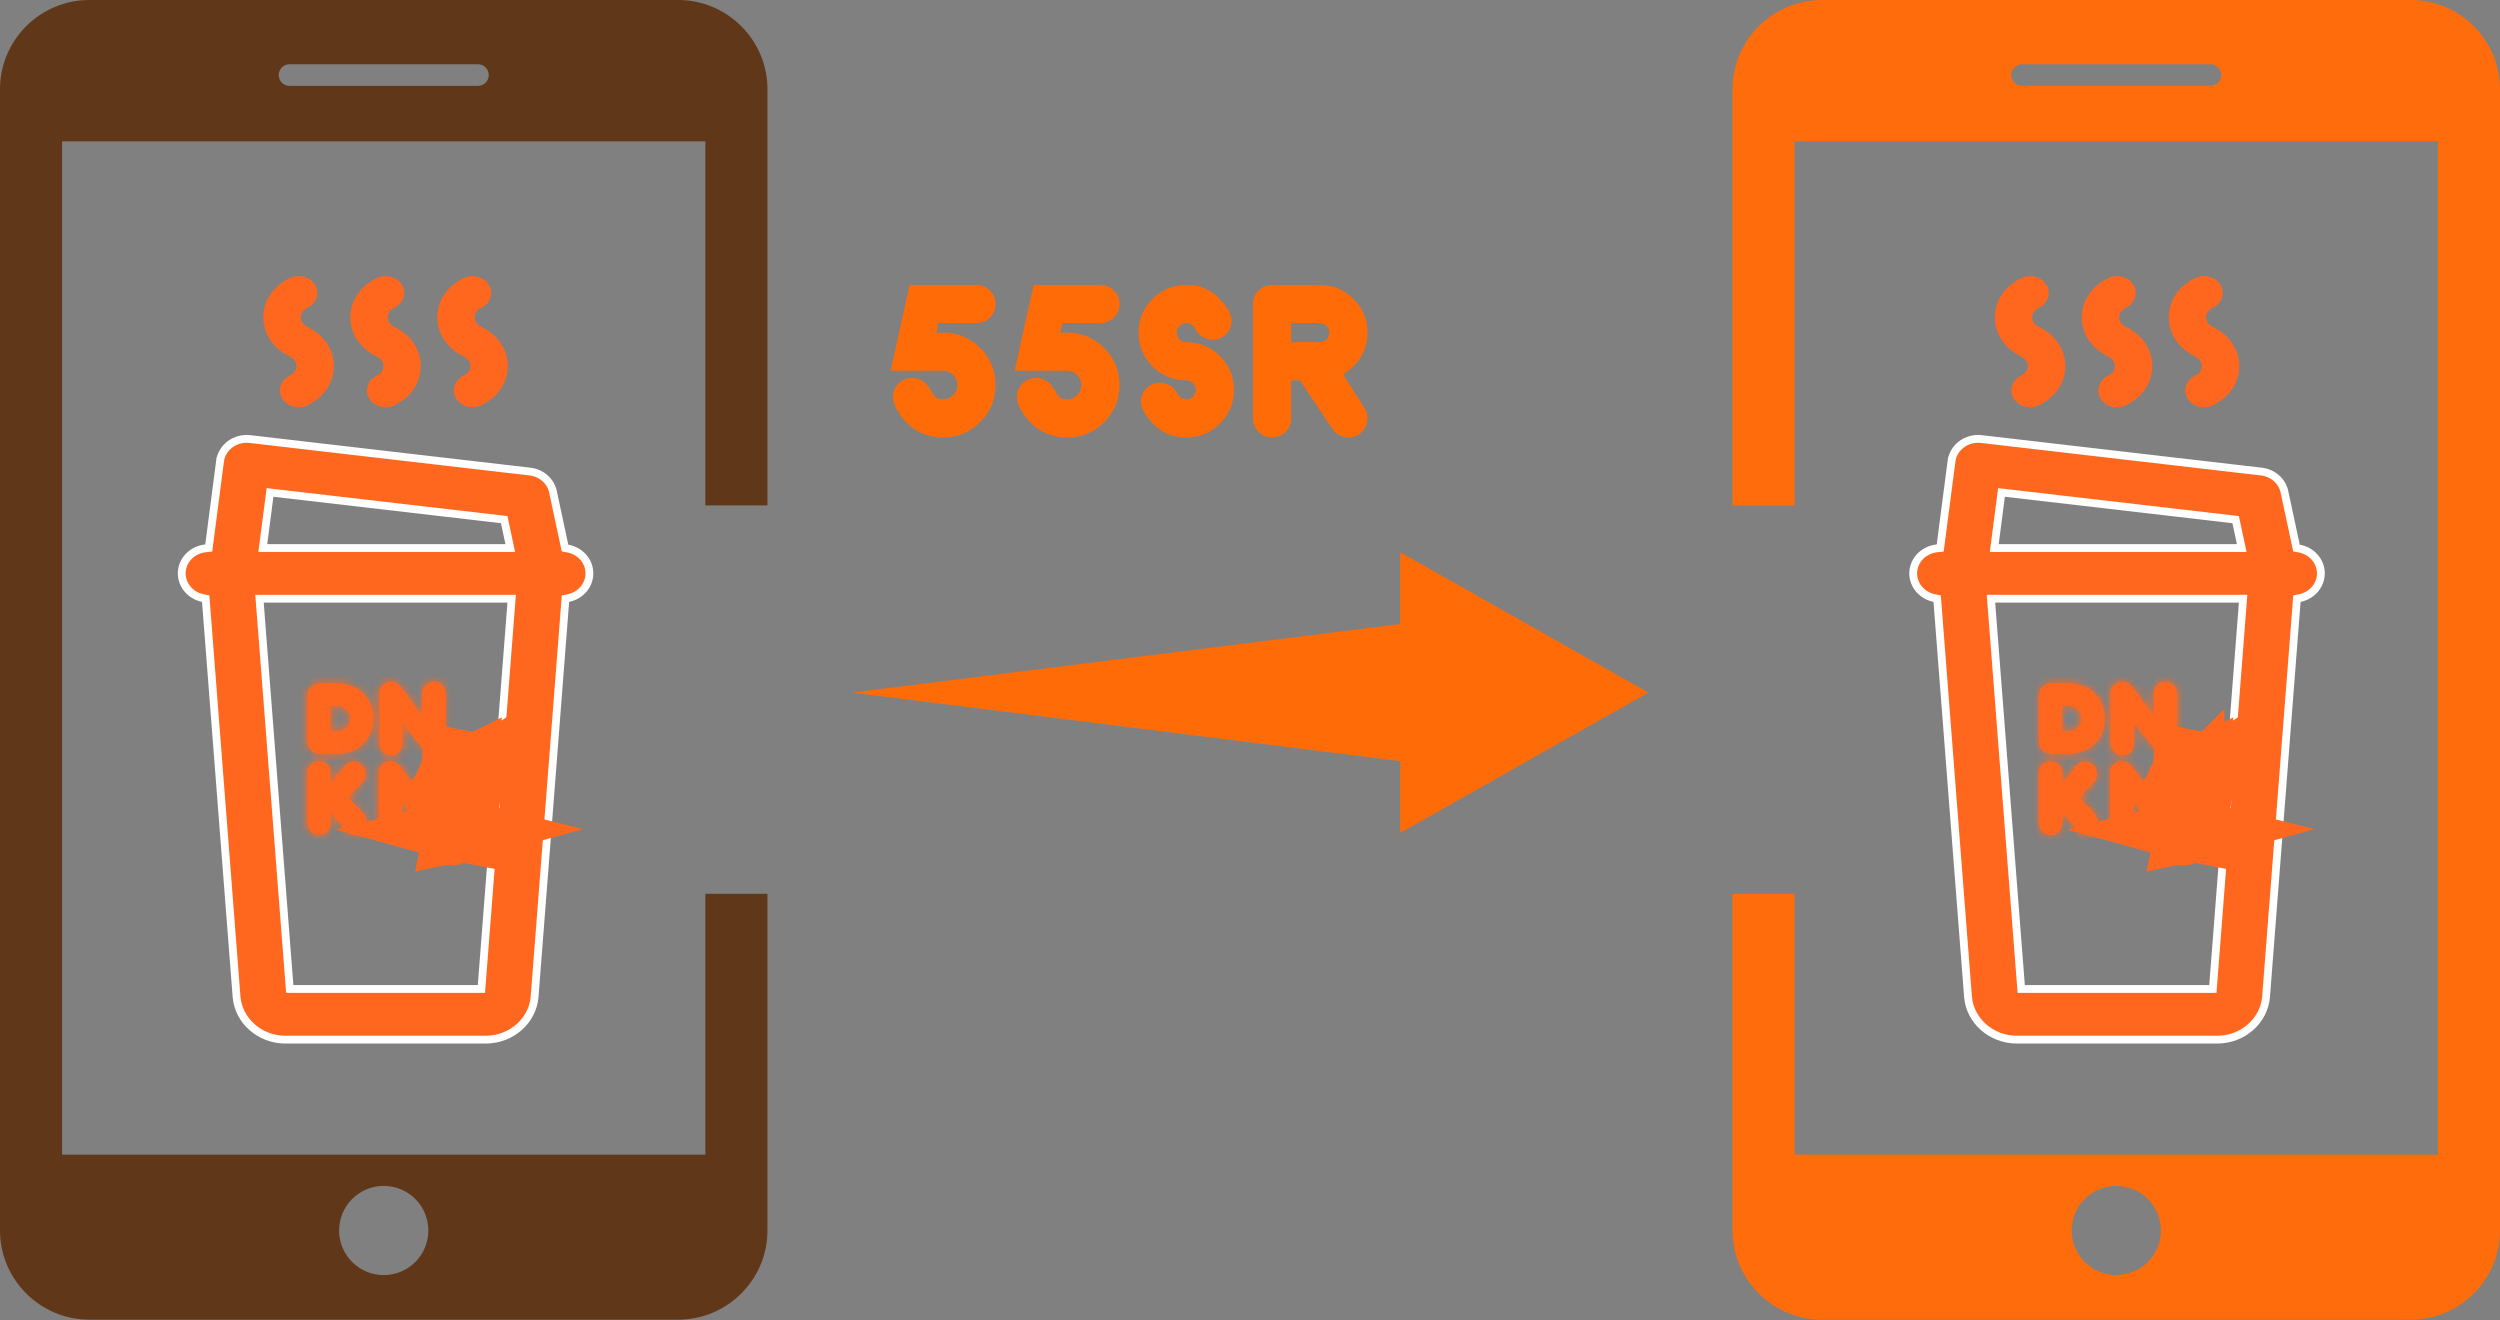 <svg width="320" height="169" viewBox="0 0 320 169" fill="none" xmlns="http://www.w3.org/2000/svg">
<rect x="0" y="0" width="320" height="169" fill="#808080" stroke="none"/>
<path fill-rule="evenodd" clip-rule="evenodd" d="M11.422 0H86.813C93.094 0 98.234 5.13 98.234 11.409V64.691H90.287V18.093H7.948V147.801H90.287V114.407H98.234V157.506C98.234 163.79 93.094 168.915 86.813 168.915H11.422C5.141 168.915 0 163.78 0 157.501V11.409C0 5.13 5.141 0 11.422 0ZM61.177 8.224H37.058C36.294 8.224 35.676 8.842 35.676 9.609C35.676 10.371 36.294 10.989 37.058 10.989H61.177C61.94 10.989 62.559 10.371 62.559 9.609C62.559 8.842 61.94 8.224 61.177 8.224ZM43.406 157.501C43.406 160.658 45.962 163.211 49.117 163.211C52.272 163.211 54.828 160.658 54.828 157.501C54.828 154.345 52.272 151.797 49.117 151.797C45.962 151.797 43.406 154.345 43.406 157.501Z" fill="#603719"/>
<path d="M36.742 45.447L37.226 45.709C37.875 46.062 37.945 46.629 37.945 46.857C37.946 47.084 37.875 47.651 37.228 48.003L36.986 48.134C35.853 48.747 35.489 50.071 36.172 51.09C36.621 51.76 37.413 52.131 38.224 52.131C38.646 52.131 39.072 52.031 39.459 51.822L39.703 51.689C41.602 50.657 42.735 48.851 42.734 46.856C42.734 44.862 41.601 43.056 39.703 42.024L39.22 41.762C38.57 41.409 38.5 40.842 38.5 40.614C38.5 40.387 38.57 39.821 39.221 39.466L39.464 39.334C40.594 38.719 40.956 37.395 40.271 36.378C39.586 35.361 38.113 35.036 36.982 35.652L36.742 35.783C34.844 36.814 33.71 38.62 33.71 40.614C33.71 42.609 34.843 44.415 36.742 45.447Z" fill="#FF671F"/>
<path d="M47.873 45.446L48.357 45.709C49.006 46.062 49.077 46.629 49.077 46.856C49.077 47.084 49.006 47.651 48.358 48.004L48.116 48.134C46.984 48.749 46.62 50.073 47.304 51.09C47.754 51.76 48.545 52.131 49.356 52.131C49.778 52.131 50.205 52.031 50.592 51.82L50.834 51.688C52.732 50.657 53.866 48.85 53.866 46.856C53.866 44.862 52.732 43.055 50.834 42.024L50.352 41.761C49.701 41.408 49.632 40.841 49.632 40.614C49.632 40.387 49.701 39.82 50.353 39.466L50.595 39.334C51.726 38.718 52.087 37.395 51.403 36.378C50.717 35.361 49.245 35.034 48.113 35.652L47.873 35.782C45.975 36.814 44.842 38.62 44.842 40.614C44.841 42.608 45.975 44.415 47.873 45.446Z" fill="#FF671F"/>
<path d="M59.002 45.446L59.486 45.709C60.135 46.062 60.206 46.629 60.206 46.856C60.206 47.084 60.135 47.651 59.486 48.004L59.244 48.134C58.113 48.749 57.749 50.073 58.433 51.09C58.882 51.76 59.674 52.131 60.485 52.131C60.907 52.131 61.333 52.031 61.721 51.82L61.963 51.688C63.861 50.657 64.995 48.85 64.995 46.856C64.995 44.862 63.861 43.055 61.963 42.024L61.481 41.761C60.831 41.408 60.76 40.841 60.76 40.614C60.76 40.387 60.831 39.82 61.482 39.466L61.724 39.334C62.855 38.718 63.216 37.395 62.532 36.378C61.845 35.361 60.372 35.034 59.242 35.652L59.002 35.782C57.104 36.814 55.971 38.62 55.971 40.614C55.971 42.608 57.104 44.415 59.002 45.446Z" fill="#FF671F"/>
<path d="M61.656 126.129L61.62 126.59H61.158H37.551H37.088L37.053 126.129L33.257 77.17L33.215 76.632H33.756H64.952H65.492L65.451 77.17L61.656 126.129ZM34.5 63.521L34.564 63.032L35.053 63.089L64.181 66.471L64.537 66.512L64.612 66.863L65.185 69.543L65.315 70.147H64.696H34.208H33.639L33.712 69.583L34.5 63.521ZM72.652 70.21L72.322 70.151L72.251 69.822L70.779 62.938L70.779 62.937C70.49 61.583 69.314 60.533 67.832 60.361L67.832 60.361L31.994 56.2L31.993 56.2C30.09 55.977 28.395 57.266 28.167 59.023L27.671 58.958L28.167 59.023L26.77 69.752L26.719 70.145L26.326 70.185C24.581 70.365 23.261 71.743 23.261 73.39C23.261 74.924 24.4 76.231 25.96 76.553L26.329 76.629L26.358 77.004L30.278 127.575L30.278 127.575C30.515 130.636 33.241 133.074 36.524 133.074H62.182C65.465 133.074 68.192 130.637 68.43 127.574L72.35 77.004L72.379 76.629L72.747 76.553C74.308 76.231 75.445 74.923 75.445 73.39C75.445 71.826 74.261 70.497 72.652 70.21Z" fill="#FF671F" stroke="white"/>
<mask id="path-6-inside-1" fill="white">
<path d="M42.34 90.349H43.116C44.086 90.349 44.796 90.969 44.796 91.977C44.796 92.985 44.086 93.605 43.116 93.605H42.34V90.349ZM41.022 96.5H43.026C45.675 96.5 47.794 94.755 47.794 91.977C47.794 89.198 45.675 87.453 43.026 87.453H41.022C40.052 87.453 39.342 88.163 39.342 89.133V94.821C39.342 95.789 40.052 96.5 41.022 96.5Z"/>
</mask>
<path d="M42.34 90.349H43.116C44.086 90.349 44.796 90.969 44.796 91.977C44.796 92.985 44.086 93.605 43.116 93.605H42.34V90.349ZM41.022 96.5H43.026C45.675 96.5 47.794 94.755 47.794 91.977C47.794 89.198 45.675 87.453 43.026 87.453H41.022C40.052 87.453 39.342 88.163 39.342 89.133V94.821C39.342 95.789 40.052 96.5 41.022 96.5Z" fill="#FF671F"/>
<path d="M42.34 90.349H34.34V82.349H42.34V90.349ZM42.34 93.605V101.605H34.34V93.605H42.34ZM42.34 82.349H43.116V98.349H42.34V82.349ZM43.116 82.349C45.303 82.349 47.791 83.067 49.801 84.957C51.87 86.904 52.796 89.501 52.796 91.977H36.796C36.796 93.445 37.367 95.228 38.839 96.612C40.251 97.941 41.899 98.349 43.116 98.349V82.349ZM52.796 91.977C52.796 94.453 51.87 97.05 49.801 98.997C47.791 100.887 45.303 101.605 43.116 101.605V85.605C41.899 85.605 40.251 86.013 38.839 87.342C37.367 88.726 36.796 90.509 36.796 91.977H52.796ZM43.116 101.605H42.34V85.605H43.116V101.605ZM34.34 93.605V90.349H50.34V93.605H34.34ZM41.022 88.5H43.026V104.5H41.022V88.5ZM43.026 88.5C42.611 88.5 41.807 88.646 41.019 89.364C40.15 90.154 39.794 91.201 39.794 91.977H55.794C55.794 95.531 54.379 98.839 51.788 101.197C49.277 103.482 46.089 104.5 43.026 104.5V88.5ZM39.794 91.977C39.794 92.751 40.149 93.798 41.018 94.589C41.807 95.307 42.611 95.453 43.026 95.453V79.453C46.089 79.453 49.278 80.471 51.788 82.757C54.379 85.115 55.794 88.424 55.794 91.977H39.794ZM43.026 95.453H41.022V79.453H43.026V95.453ZM41.022 95.453C42.545 95.453 44.195 94.866 45.475 93.586C46.755 92.306 47.342 90.656 47.342 89.133H31.342C31.342 83.745 35.634 79.453 41.022 79.453V95.453ZM47.342 89.133V94.821H31.342V89.133H47.342ZM47.342 94.821C47.342 93.295 46.754 91.645 45.474 90.365C44.194 89.086 42.545 88.5 41.022 88.5V104.5C35.638 104.5 31.342 100.211 31.342 94.821H47.342Z" fill="#FF671F" mask="url(#path-6-inside-1)"/>
<mask id="path-8-inside-2" fill="white">
<path d="M50.046 96.681C51.027 96.681 51.545 95.983 51.545 94.987V92.403C51.791 92.791 52.101 93.255 52.372 93.604L54.207 95.931C54.569 96.396 54.97 96.681 55.616 96.681C56.417 96.681 57.05 96.099 57.05 95.272V88.952C57.05 87.969 56.534 87.272 55.551 87.272C54.569 87.272 54.051 87.969 54.051 88.952V91.718C53.768 91.226 53.432 90.762 53.122 90.348L51.389 88.021C51.041 87.556 50.627 87.272 49.994 87.272C49.18 87.272 48.546 87.852 48.546 88.681V94.987C48.546 95.983 49.063 96.681 50.046 96.681Z"/>
</mask>
<path d="M50.046 96.681C51.027 96.681 51.545 95.983 51.545 94.987V92.403C51.791 92.791 52.101 93.255 52.372 93.604L54.207 95.931C54.569 96.396 54.97 96.681 55.616 96.681C56.417 96.681 57.05 96.099 57.05 95.272V88.952C57.05 87.969 56.534 87.272 55.551 87.272C54.569 87.272 54.051 87.969 54.051 88.952V91.718C53.768 91.226 53.432 90.762 53.122 90.348L51.389 88.021C51.041 87.556 50.627 87.272 49.994 87.272C49.18 87.272 48.546 87.852 48.546 88.681V94.987C48.546 95.983 49.063 96.681 50.046 96.681Z" fill="#FF671F"/>
<path d="M51.545 92.403H43.545V64.903L58.296 88.112L51.545 92.403ZM52.372 93.604L46.09 98.558L46.069 98.532L46.049 98.505L52.372 93.604ZM54.207 95.931L60.488 90.977L60.504 90.997L60.519 91.016L54.207 95.931ZM54.051 91.718H62.051V121.605L47.121 95.714L54.051 91.718ZM53.122 90.348L46.718 95.142L46.712 95.134L46.706 95.126L53.122 90.348ZM51.389 88.021L57.793 83.226L57.799 83.234L57.806 83.243L51.389 88.021ZM50.046 88.681C48.487 88.681 46.504 89.323 45.047 91.05C43.748 92.591 43.545 94.19 43.545 94.987H59.545C59.545 96.78 59.082 99.226 57.279 101.364C55.319 103.689 52.586 104.681 50.046 104.681V88.681ZM43.545 94.987V92.403H59.545V94.987H43.545ZM58.296 88.112C58.382 88.247 58.472 88.384 58.555 88.506C58.596 88.566 58.63 88.614 58.657 88.652C58.685 88.691 58.698 88.707 58.695 88.704L46.049 98.505C45.55 97.862 45.084 97.152 44.793 96.694L58.296 88.112ZM58.654 88.651L60.488 90.977L47.925 100.884L46.09 98.558L58.654 88.651ZM60.519 91.016C60.328 90.771 59.769 90.103 58.773 89.534C57.683 88.911 56.555 88.681 55.616 88.681V104.681C54.031 104.681 52.38 104.308 50.837 103.427C49.388 102.599 48.447 101.556 47.894 100.845L60.519 91.016ZM55.616 88.681C54.056 88.681 52.393 89.263 51.084 90.524C49.745 91.814 49.05 93.556 49.05 95.272H65.05C65.05 100.798 60.548 104.681 55.616 104.681V88.681ZM49.05 95.272V88.952H65.05V95.272H49.05ZM49.05 88.952C49.05 89.774 49.264 91.38 50.568 92.918C52.025 94.636 54.001 95.272 55.551 95.272V79.272C58.084 79.272 60.81 80.257 62.771 82.57C64.578 84.701 65.05 87.147 65.05 88.952H49.05ZM55.551 95.272C57.101 95.272 59.075 94.637 60.532 92.921C61.836 91.384 62.051 89.778 62.051 88.952H46.051C46.051 87.144 46.526 84.697 48.334 82.566C50.295 80.257 53.02 79.272 55.551 79.272V95.272ZM62.051 88.952V91.718H46.051V88.952H62.051ZM47.121 95.714C47.114 95.703 47.083 95.65 47.011 95.545C46.938 95.44 46.847 95.315 46.718 95.142L59.526 85.553C59.871 86.013 60.447 86.794 60.982 87.721L47.121 95.714ZM46.706 95.126L44.973 92.8L57.806 83.243L59.538 85.569L46.706 95.126ZM44.986 92.817C45.243 93.16 45.828 93.847 46.834 94.421C47.914 95.037 49.038 95.272 49.994 95.272V79.272C53.76 79.272 56.344 81.291 57.793 83.226L44.986 92.817ZM49.994 95.272C51.507 95.272 53.165 94.717 54.49 93.451C55.849 92.154 56.546 90.398 56.546 88.681H40.546C40.546 83.092 45.112 79.272 49.994 79.272V95.272ZM56.546 88.681V94.987H40.546V88.681H56.546ZM56.546 94.987C56.546 94.191 56.342 92.59 55.042 91.049C53.585 89.321 51.601 88.681 50.046 88.681V104.681C47.508 104.681 44.774 103.691 42.813 101.366C41.008 99.227 40.546 96.78 40.546 94.987H56.546Z" fill="#FF671F" mask="url(#path-8-inside-2)"/>
<mask id="path-10-inside-3" fill="white">
<path d="M40.842 106.846C41.722 106.846 42.342 106.212 42.342 105.32V103.899C42.587 104.235 42.703 104.377 42.988 104.725L44.176 106.173C45.611 107.93 47.886 105.708 46.477 104.119L44.694 102.102L46.348 100.163C47.821 98.444 45.392 96.403 44.021 98.148L42.988 99.465C42.703 99.828 42.574 99.995 42.342 100.331V98.962C42.342 98.07 41.722 97.436 40.842 97.436C39.964 97.436 39.343 98.07 39.343 98.962V105.32C39.343 106.212 39.964 106.846 40.842 106.846Z"/>
</mask>
<path d="M40.842 106.846C41.722 106.846 42.342 106.212 42.342 105.32V103.899C42.587 104.235 42.703 104.377 42.988 104.725L44.176 106.173C45.611 107.93 47.886 105.708 46.477 104.119L44.694 102.102L46.348 100.163C47.821 98.444 45.392 96.403 44.021 98.148L42.988 99.465C42.703 99.828 42.574 99.995 42.342 100.331V98.962C42.342 98.07 41.722 97.436 40.842 97.436C39.964 97.436 39.343 98.07 39.343 98.962V105.32C39.343 106.212 39.964 106.846 40.842 106.846Z" fill="#FF671F"/>
<path d="M42.342 103.899H34.342V79.399L48.8 99.178L42.342 103.899ZM42.988 104.725L36.805 109.802L36.799 109.795L36.793 109.787L42.988 104.725ZM44.176 106.173L50.36 101.097L50.366 101.105L50.372 101.113L44.176 106.173ZM46.477 104.119L40.49 109.425L40.484 109.418L46.477 104.119ZM44.694 102.102L38.7 107.401L34.098 102.195L38.608 96.909L44.694 102.102ZM46.348 100.163L40.262 94.971L40.268 94.964L40.274 94.957L46.348 100.163ZM44.021 98.148L37.728 93.21L37.729 93.208L44.021 98.148ZM42.988 99.465L49.282 104.404L49.278 104.409L42.988 99.465ZM42.342 100.331L48.927 104.874L34.342 126.015V100.331H42.342ZM40.842 98.846C39.296 98.846 37.562 99.439 36.213 100.813C34.875 102.176 34.342 103.87 34.342 105.32H50.342C50.342 107.662 49.499 110.119 47.63 112.022C45.752 113.936 43.267 114.846 40.842 114.846V98.846ZM34.342 105.32V103.899H50.342V105.32H34.342ZM48.8 99.178C48.883 99.29 48.915 99.333 48.939 99.363C48.979 99.414 49.03 99.477 49.183 99.664L36.793 109.787C36.48 109.405 36.257 109.131 35.884 108.62L48.8 99.178ZM49.171 99.649L50.36 101.097L37.993 111.25L36.805 109.802L49.171 99.649ZM50.372 101.113C49.478 100.017 47.834 98.9 45.622 98.822C43.591 98.75 41.964 99.59 40.93 100.557C39.899 101.521 39.106 102.922 38.948 104.617C38.775 106.478 39.418 108.215 40.49 109.425L52.464 98.812C56.485 103.349 55.087 109.225 51.856 112.245C50.25 113.746 47.874 114.912 45.056 114.812C42.059 114.706 39.593 113.208 37.981 111.234L50.372 101.113ZM40.484 109.418L38.7 107.401L50.687 96.803L52.471 98.82L40.484 109.418ZM38.608 96.909L40.262 94.971L52.434 105.355L50.78 107.294L38.608 96.909ZM40.274 94.957C39.347 96.038 38.637 97.728 38.841 99.701C39.029 101.524 39.939 102.988 41.059 103.943C42.175 104.895 43.804 105.597 45.716 105.466C47.796 105.324 49.398 104.254 50.314 103.088L37.729 93.208C39.33 91.169 41.749 89.7 44.624 89.504C47.331 89.319 49.732 90.311 51.443 91.77C53.157 93.233 54.483 95.42 54.756 98.055C55.044 100.839 54.085 103.429 52.422 105.37L40.274 94.957ZM50.315 103.087L49.282 104.404L36.694 94.527L37.728 93.21L50.315 103.087ZM49.278 104.409C49.132 104.594 49.08 104.661 49.044 104.709C49.023 104.738 48.995 104.775 48.927 104.874L35.757 95.788C36.128 95.25 36.376 94.932 36.698 94.522L49.278 104.409ZM34.342 100.331V98.962H50.342V100.331H34.342ZM34.342 98.962C34.342 100.41 34.874 102.106 36.215 103.471C37.566 104.846 39.3 105.436 40.842 105.436V89.436C43.264 89.436 45.748 90.344 47.629 92.258C49.5 94.163 50.342 96.621 50.342 98.962H34.342ZM40.842 105.436C42.387 105.436 44.122 104.844 45.472 103.469C46.811 102.105 47.343 100.41 47.343 98.962H31.343C31.343 96.622 32.185 94.164 34.055 92.26C35.934 90.345 38.419 89.436 40.842 89.436V105.436ZM47.343 98.962V105.32H31.343V98.962H47.343ZM47.343 105.32C47.343 103.87 46.81 102.176 45.473 100.814C44.125 99.441 42.391 98.846 40.842 98.846V114.846C38.415 114.846 35.931 113.934 34.053 112.02C32.187 110.118 31.343 107.662 31.343 105.32H47.343Z" fill="#FF671F" mask="url(#path-10-inside-3)"/>
<mask id="path-12-inside-4" fill="white">
<path d="M49.966 106.848C50.948 106.848 51.465 106.15 51.465 105.154V102.57C51.711 102.957 52.021 103.422 52.292 103.771L54.127 106.098C54.49 106.563 54.89 106.848 55.536 106.848C56.338 106.848 56.971 106.266 56.971 105.439V99.119C56.971 98.136 56.454 97.438 55.472 97.438C54.49 97.438 53.972 98.136 53.972 99.119V101.884C53.688 101.393 53.352 100.928 53.042 100.515L51.31 98.188C50.961 97.723 50.548 97.438 49.915 97.438C49.1 97.438 48.467 98.019 48.467 98.847V105.154C48.467 106.15 48.984 106.848 49.966 106.848Z"/>
</mask>
<path d="M49.966 106.848C50.948 106.848 51.465 106.15 51.465 105.154V102.57C51.711 102.957 52.021 103.422 52.292 103.771L54.127 106.098C54.49 106.563 54.89 106.848 55.536 106.848C56.338 106.848 56.971 106.266 56.971 105.439V99.119C56.971 98.136 56.454 97.438 55.472 97.438C54.49 97.438 53.972 98.136 53.972 99.119V101.884C53.688 101.393 53.352 100.928 53.042 100.515L51.31 98.188C50.961 97.723 50.548 97.438 49.915 97.438C49.1 97.438 48.467 98.019 48.467 98.847V105.154C48.467 106.15 48.984 106.848 49.966 106.848Z" fill="#FF671F"/>
<path d="M51.465 102.57H43.465V75.034L58.22 98.283L51.465 102.57ZM52.292 103.771L46.011 108.727L45.99 108.7L45.969 108.672L52.292 103.771ZM54.127 106.098L60.408 101.142L60.424 101.163L60.44 101.183L54.127 106.098ZM53.972 101.884H61.972V131.618L47.052 105.898L53.972 101.884ZM53.042 100.515L46.644 105.317L46.634 105.304L46.624 105.291L53.042 100.515ZM51.31 98.188L57.707 93.384L57.718 93.398L57.728 93.412L51.31 98.188ZM49.966 98.848C48.41 98.848 46.427 99.488 44.969 101.216C43.669 102.757 43.465 104.357 43.465 105.154H59.465C59.465 106.947 59.003 109.394 57.199 111.533C55.237 113.858 52.504 114.848 49.966 114.848V98.848ZM43.465 105.154V102.57H59.465V105.154H43.465ZM58.22 98.283C58.306 98.419 58.396 98.556 58.478 98.677C58.519 98.737 58.553 98.785 58.58 98.822C58.607 98.86 58.619 98.875 58.615 98.871L45.969 108.672C45.467 108.025 44.999 107.311 44.711 106.857L58.22 98.283ZM58.572 98.816L60.408 101.142L47.847 111.053L46.011 108.727L58.572 98.816ZM60.44 101.183C60.252 100.942 59.694 100.273 58.697 99.703C57.605 99.078 56.475 98.848 55.536 98.848V114.848C53.951 114.848 52.298 114.475 50.754 113.592C49.305 112.763 48.365 111.719 47.815 111.012L60.44 101.183ZM55.536 98.848C53.979 98.848 52.316 99.429 51.007 100.689C49.666 101.98 48.971 103.723 48.971 105.439H64.971C64.971 110.969 60.465 114.848 55.536 114.848V98.848ZM48.971 105.439V99.119H64.971V105.439H48.971ZM48.971 99.119C48.971 99.944 49.186 101.548 50.487 103.083C51.941 104.798 53.916 105.438 55.472 105.438V89.438C58.01 89.438 60.734 90.427 62.692 92.737C64.497 94.866 64.971 97.311 64.971 99.119H48.971ZM55.472 105.438C57.026 105.438 59 104.8 60.455 103.085C61.757 101.549 61.972 99.944 61.972 99.119H45.972C45.972 97.311 46.446 94.865 48.253 92.736C50.212 90.426 52.936 89.438 55.472 89.438V105.438ZM61.972 99.119V101.884H45.972V99.119H61.972ZM47.052 105.898C47.041 105.879 47.006 105.82 46.933 105.714C46.859 105.608 46.768 105.483 46.644 105.317L59.44 95.712C59.795 96.185 60.363 96.956 60.892 97.87L47.052 105.898ZM46.624 105.291L44.893 102.965L57.728 93.412L59.459 95.738L46.624 105.291ZM44.914 102.993C45.164 103.325 45.744 104.01 46.747 104.583C47.826 105.2 48.953 105.438 49.915 105.438V89.438C53.696 89.438 56.272 91.473 57.707 93.384L44.914 102.993ZM49.915 105.438C51.43 105.438 53.089 104.881 54.414 103.615C55.771 102.317 56.467 100.563 56.467 98.847H40.467C40.467 93.266 45.024 89.438 49.915 89.438V105.438ZM56.467 98.847V105.154H40.467V98.847H56.467ZM56.467 105.154C56.467 104.357 56.263 102.758 54.964 101.217C53.508 99.49 51.524 98.848 49.966 98.848V114.848C47.425 114.848 44.693 113.856 42.732 111.531C40.929 109.393 40.467 106.947 40.467 105.154H56.467Z" fill="#FF671F" mask="url(#path-12-inside-4)"/>
<path d="M60.654 98.533L59.408 98.742L59.604 97.562C59.776 97.594 59.958 97.644 60.142 97.718C60.395 97.9 60.593 98.172 60.654 98.533ZM60.654 98.533L59.407 98.744L59.398 98.8L60.608 99.354C60.671 99.037 60.692 98.762 60.654 98.533ZM58.063 98.189L59.303 98.757L59.306 98.757L59.377 98.209L59.464 97.54C59.254 97.512 59.017 97.507 58.769 97.535C58.477 97.645 58.216 97.856 58.063 98.189ZM58.063 98.189L59.303 98.759L59.304 98.759L59.303 98.759L57.892 98.996C57.914 98.672 57.966 98.401 58.063 98.189ZM58.162 101.027C57.909 100.646 57.887 100.126 57.88 99.566C57.879 99.43 57.879 99.299 57.883 99.176C57.883 99.174 57.883 99.173 57.884 99.171C57.885 99.128 57.887 99.085 57.889 99.044C57.889 99.043 57.89 99.042 57.89 99.04C57.89 99.027 57.891 99.014 57.892 99.001L59.303 98.762L59.305 98.761L59.272 99.014L59.201 99.547L59.201 99.548L59.201 99.55L59.201 99.551L59.086 100.411L59.086 100.412L59.086 100.413L59.08 100.417L58.162 101.027ZM58.162 101.027L59.08 100.418L59.086 100.415L58.968 101.302L58.952 101.421C58.951 101.421 58.949 101.421 58.948 101.42C58.947 101.42 58.946 101.42 58.946 101.42C58.766 101.396 58.582 101.351 58.399 101.283C58.312 101.215 58.231 101.13 58.162 101.027ZM60.607 99.359L59.398 98.802L59.274 99.546L59.273 99.551L59.27 99.567L59.27 99.57L59.135 100.381L60.031 99.786L60.031 99.785L60.404 99.538L60.416 99.53L60.597 99.409C60.6 99.392 60.604 99.376 60.607 99.359ZM59.202 99.547L59.247 99.205L59.202 99.547L59.202 99.548L59.201 99.55L59.201 99.551L59.087 100.411L59.087 100.413L59.088 100.412L59.09 100.411L59.202 99.551L59.202 99.55L59.202 99.548L59.202 99.547ZM59.088 100.413L59.087 100.414L58.973 101.271L58.953 101.421C58.955 101.421 58.956 101.421 58.958 101.422L58.994 101.145L59.089 100.415L59.089 100.414L59.09 100.412L59.088 100.413L59.088 100.413ZM58.961 101.422C59.139 101.445 59.326 101.45 59.52 101.432C59.623 101.389 59.723 101.329 59.817 101.247C60.161 100.946 60.317 100.449 60.47 99.911C60.508 99.78 60.541 99.655 60.569 99.536C60.569 99.533 60.57 99.53 60.571 99.527C60.58 99.489 60.588 99.451 60.596 99.413L60.421 99.529L60.408 99.538L60.034 99.786L60.033 99.787L59.134 100.382L59.123 100.452L59.122 100.453L58.961 101.422Z" fill="#FF671F" stroke="#FF671F" stroke-width="8"/>
<path d="M58.286 106.296L58.272 106.365L58.342 106.35L58.445 106.328L58.342 106.307L58.286 106.296ZM58.495 106.308L58.514 106.313L58.597 106.296L58.495 106.276L58.342 106.247L58.297 106.238L58.294 106.252L58.342 106.265L58.495 106.308ZM58.61 106.298L58.573 106.308L58.573 106.308L58.534 106.318L58.563 106.326L58.648 106.337L58.726 106.346L58.726 106.346L58.809 106.336L58.889 106.326L58.918 106.318L58.878 106.308L58.836 106.297L58.83 106.298L58.726 106.32L58.616 106.299L58.61 106.298ZM59.11 106.342L59.178 106.355L59.166 106.295L59.11 106.307L59.021 106.325L59.11 106.342ZM59.11 106.265L59.157 106.252L59.153 106.23L59.11 106.239L58.957 106.271L58.854 106.293L58.946 106.311L58.957 106.308L59.11 106.265Z" fill="#FF671F" stroke="#FF671F" stroke-width="8"/>
<path d="M57.597 106.116H57.716V106.625C57.716 106.7 57.771 106.758 57.849 106.758C57.924 106.758 57.978 106.7 57.978 106.625V106.116H58.101C58.176 106.116 58.23 106.064 58.23 105.992C58.23 105.919 58.176 105.868 58.101 105.868H57.978H57.849H57.716H57.597C57.52 105.868 57.464 105.919 57.464 105.992C57.464 106.064 57.52 106.116 57.597 106.116Z" fill="#FF671F" stroke="#FF671F" stroke-width="8"/>
<path fill-rule="evenodd" clip-rule="evenodd" d="M233.187 0H308.578C314.859 0 320 5.13 320 11.409V157.506C320 163.79 314.859 168.915 308.578 168.915H233.187C226.906 168.915 221.765 163.78 221.765 157.501V114.407H229.713V147.801H312.052V18.093H229.713V64.691H221.765V11.409C221.765 5.13 226.906 0 233.187 0ZM282.942 8.224H258.823C258.059 8.224 257.441 8.842 257.441 9.609C257.441 10.371 258.059 10.989 258.823 10.989H282.942C283.705 10.989 284.324 10.371 284.324 9.609C284.324 8.842 283.705 8.224 282.942 8.224ZM265.171 157.501C265.171 160.658 267.727 163.211 270.882 163.211C274.037 163.211 276.593 160.658 276.593 157.501C276.593 154.345 274.037 151.797 270.882 151.797C267.727 151.797 265.171 154.345 265.171 157.501Z" fill="#FF6C0C"/>
<path d="M258.37 45.447L258.853 45.709C259.503 46.062 259.572 46.629 259.572 46.857C259.573 47.084 259.503 47.651 258.856 48.003L258.614 48.134C257.481 48.747 257.117 50.071 257.8 51.09C258.249 51.76 259.04 52.131 259.852 52.131C260.273 52.131 260.699 52.031 261.087 51.822L261.331 51.689C263.23 50.657 264.363 48.851 264.362 46.856C264.362 44.862 263.229 43.056 261.331 42.024L260.847 41.762C260.198 41.409 260.127 40.842 260.127 40.614C260.127 40.387 260.198 39.821 260.849 39.466L261.091 39.334C262.221 38.719 262.584 37.395 261.898 36.378C261.213 35.361 259.741 35.036 258.609 35.652L258.37 35.783C256.472 36.814 255.338 38.62 255.338 40.614C255.338 42.609 256.471 44.415 258.37 45.447Z" fill="#FF671F"/>
<path d="M269.5 45.446L269.983 45.709C270.633 46.062 270.703 46.629 270.703 46.856C270.703 47.084 270.633 47.651 269.984 48.004L269.743 48.134C268.611 48.749 268.247 50.073 268.93 51.09C269.381 51.76 270.171 52.131 270.983 52.131C271.404 52.131 271.831 52.031 272.218 51.82L272.461 51.688C274.359 50.657 275.493 48.85 275.493 46.856C275.493 44.862 274.359 43.055 272.461 42.024L271.978 41.761C271.328 41.408 271.258 40.841 271.258 40.614C271.258 40.387 271.328 39.82 271.98 39.466L272.221 39.334C273.352 38.718 273.714 37.395 273.029 36.378C272.344 35.361 270.871 35.034 269.739 35.652L269.5 35.782C267.602 36.814 266.469 38.62 266.469 40.614C266.468 42.608 267.602 44.415 269.5 45.446Z" fill="#FF671F"/>
<path d="M280.63 45.446L281.114 45.709C281.763 46.062 281.834 46.629 281.834 46.856C281.834 47.084 281.763 47.651 281.114 48.004L280.872 48.134C279.741 48.749 279.377 50.073 280.061 51.09C280.51 51.76 281.302 52.131 282.113 52.131C282.535 52.131 282.961 52.031 283.349 51.82L283.591 51.688C285.489 50.657 286.623 48.85 286.623 46.856C286.623 44.862 285.489 43.055 283.591 42.024L283.108 41.761C282.459 41.408 282.388 40.841 282.388 40.614C282.388 40.387 282.459 39.82 283.11 39.466L283.351 39.334C284.483 38.718 284.844 37.395 284.16 36.378C283.473 35.361 282 35.034 280.87 35.652L280.63 35.782C278.732 36.814 277.599 38.62 277.599 40.614C277.599 42.608 278.732 44.415 280.63 45.446Z" fill="#FF671F"/>
<path d="M283.283 126.129L283.247 126.59H282.785H259.178H258.715L258.679 126.129L254.884 77.17L254.842 76.632H255.383H286.579H287.119L287.077 77.17L283.283 126.129ZM256.127 63.521L256.191 63.032L256.68 63.089L285.808 66.471L286.164 66.512L286.239 66.863L286.812 69.543L286.942 70.147H286.323H255.835H255.266L255.339 69.583L256.127 63.521ZM294.279 70.21L293.949 70.151L293.878 69.822L292.406 62.938L292.406 62.937C292.117 61.583 290.941 60.533 289.459 60.361L289.459 60.361L253.621 56.2L253.62 56.2C251.717 55.977 250.022 57.266 249.794 59.023L249.298 58.958L249.794 59.023L248.397 69.752L248.346 70.145L247.952 70.185C246.208 70.365 244.888 71.743 244.888 73.39C244.888 74.924 246.027 76.231 247.587 76.553L247.956 76.629L247.985 77.004L251.905 127.575L251.905 127.575C252.142 130.636 254.868 133.074 258.151 133.074H283.809C287.092 133.074 289.819 130.637 290.057 127.574L293.977 77.004L294.006 76.629L294.374 76.553C295.935 76.231 297.072 74.923 297.072 73.39C297.072 71.826 295.888 70.497 294.279 70.21Z" fill="#FF671F" stroke="white"/>
<mask id="path-22-inside-5" fill="white">
<path d="M263.967 90.349H264.742C265.712 90.349 266.423 90.969 266.423 91.977C266.423 92.985 265.712 93.605 264.742 93.605H263.967V90.349ZM262.649 96.5H264.652C267.301 96.5 269.421 94.755 269.421 91.977C269.421 89.198 267.301 87.453 264.652 87.453H262.649C261.679 87.453 260.968 88.163 260.968 89.133V94.821C260.968 95.789 261.679 96.5 262.649 96.5Z"/>
</mask>
<path d="M263.967 90.349H264.742C265.712 90.349 266.423 90.969 266.423 91.977C266.423 92.985 265.712 93.605 264.742 93.605H263.967V90.349ZM262.649 96.5H264.652C267.301 96.5 269.421 94.755 269.421 91.977C269.421 89.198 267.301 87.453 264.652 87.453H262.649C261.679 87.453 260.968 88.163 260.968 89.133V94.821C260.968 95.789 261.679 96.5 262.649 96.5Z" fill="#FF671F"/>
<path d="M263.967 90.349H255.967V82.349H263.967V90.349ZM263.967 93.605V101.605H255.967V93.605H263.967ZM263.967 82.349H264.742V98.349H263.967V82.349ZM264.742 82.349C266.929 82.349 269.417 83.067 271.427 84.957C273.497 86.904 274.423 89.501 274.423 91.977H258.423C258.423 93.445 258.994 95.228 260.466 96.612C261.878 97.941 263.526 98.349 264.742 98.349V82.349ZM274.423 91.977C274.423 94.453 273.497 97.05 271.427 98.997C269.417 100.887 266.929 101.605 264.742 101.605V85.605C263.526 85.605 261.878 86.013 260.466 87.342C258.994 88.726 258.423 90.509 258.423 91.977H274.423ZM264.742 101.605H263.967V85.605H264.742V101.605ZM255.967 93.605V90.349H271.967V93.605H255.967ZM262.649 88.5H264.652V104.5H262.649V88.5ZM264.652 88.5C264.238 88.5 263.434 88.646 262.645 89.364C261.776 90.154 261.421 91.201 261.421 91.977H277.421C277.421 95.531 276.005 98.839 273.414 101.197C270.904 103.482 267.716 104.5 264.652 104.5V88.5ZM261.421 91.977C261.421 92.751 261.776 93.798 262.645 94.589C263.434 95.307 264.238 95.453 264.652 95.453V79.453C267.716 79.453 270.904 80.471 273.415 82.757C276.006 85.115 277.421 88.424 277.421 91.977H261.421ZM264.652 95.453H262.649V79.453H264.652V95.453ZM262.649 95.453C264.172 95.453 265.822 94.866 267.102 93.586C268.382 92.306 268.968 90.656 268.968 89.133H252.968C252.968 83.745 257.261 79.453 262.649 79.453V95.453ZM268.968 89.133V94.821H252.968V89.133H268.968ZM268.968 94.821C268.968 93.295 268.38 91.645 267.1 90.365C265.821 89.086 264.171 88.5 262.649 88.5V104.5C257.264 104.5 252.968 100.211 252.968 94.821H268.968Z" fill="#FF671F" mask="url(#path-22-inside-5)"/>
<mask id="path-24-inside-6" fill="white">
<path d="M271.672 96.681C272.654 96.681 273.171 95.983 273.171 94.987V92.403C273.418 92.791 273.728 93.255 273.999 93.604L275.833 95.931C276.195 96.396 276.597 96.681 277.243 96.681C278.044 96.681 278.677 96.099 278.677 95.272V88.952C278.677 87.969 278.16 87.272 277.178 87.272C276.195 87.272 275.678 87.969 275.678 88.952V91.718C275.394 91.226 275.059 90.762 274.748 90.348L273.016 88.021C272.668 87.556 272.253 87.272 271.62 87.272C270.807 87.272 270.172 87.852 270.172 88.681V94.987C270.172 95.983 270.69 96.681 271.672 96.681Z"/>
</mask>
<path d="M271.672 96.681C272.654 96.681 273.171 95.983 273.171 94.987V92.403C273.418 92.791 273.728 93.255 273.999 93.604L275.833 95.931C276.195 96.396 276.597 96.681 277.243 96.681C278.044 96.681 278.677 96.099 278.677 95.272V88.952C278.677 87.969 278.16 87.272 277.178 87.272C276.195 87.272 275.678 87.969 275.678 88.952V91.718C275.394 91.226 275.059 90.762 274.748 90.348L273.016 88.021C272.668 87.556 272.253 87.272 271.62 87.272C270.807 87.272 270.172 87.852 270.172 88.681V94.987C270.172 95.983 270.69 96.681 271.672 96.681Z" fill="#FF671F"/>
<path d="M273.171 92.403H265.171V64.903L279.923 88.112L273.171 92.403ZM273.999 93.604L267.717 98.558L267.696 98.532L267.675 98.505L273.999 93.604ZM275.833 95.931L282.115 90.977L282.13 90.997L282.146 91.016L275.833 95.931ZM275.678 91.718H283.678V121.605L268.748 95.714L275.678 91.718ZM274.748 90.348L268.345 95.142L268.338 95.134L268.332 95.126L274.748 90.348ZM273.016 88.021L279.419 83.226L279.426 83.234L279.432 83.243L273.016 88.021ZM271.672 88.681C270.114 88.681 268.13 89.323 266.674 91.05C265.375 92.591 265.171 94.19 265.171 94.987H281.171C281.171 96.78 280.709 99.226 278.906 101.364C276.945 103.689 274.212 104.681 271.672 104.681V88.681ZM265.171 94.987V92.403H281.171V94.987H265.171ZM279.923 88.112C280.009 88.247 280.099 88.384 280.182 88.506C280.223 88.566 280.257 88.614 280.284 88.652C280.312 88.691 280.324 88.707 280.322 88.704L267.675 98.505C267.177 97.862 266.71 97.152 266.419 96.694L279.923 88.112ZM280.28 88.651L282.115 90.977L269.551 100.884L267.717 98.558L280.28 88.651ZM282.146 91.016C281.955 90.771 281.396 90.103 280.4 89.534C279.309 88.911 278.182 88.681 277.243 88.681V104.681C275.658 104.681 274.006 104.308 272.463 103.427C271.015 102.599 270.074 101.556 269.521 100.845L282.146 91.016ZM277.243 88.681C275.682 88.681 274.02 89.263 272.711 90.524C271.371 91.814 270.677 93.556 270.677 95.272H286.677C286.677 100.798 282.175 104.681 277.243 104.681V88.681ZM270.677 95.272V88.952H286.677V95.272H270.677ZM270.677 88.952C270.677 89.774 270.89 91.38 272.194 92.918C273.651 94.636 275.628 95.272 277.178 95.272V79.272C279.71 79.272 282.436 80.257 284.397 82.57C286.205 84.701 286.677 87.147 286.677 88.952H270.677ZM277.178 95.272C278.727 95.272 280.702 94.637 282.158 92.921C283.463 91.384 283.678 89.778 283.678 88.952H267.678C267.678 87.144 268.152 84.697 269.961 82.566C271.921 80.257 274.646 79.272 277.178 79.272V95.272ZM283.678 88.952V91.718H267.678V88.952H283.678ZM268.748 95.714C268.741 95.703 268.709 95.65 268.637 95.545C268.565 95.44 268.474 95.315 268.345 95.142L281.152 85.553C281.497 86.013 282.073 86.794 282.608 87.721L268.748 95.714ZM268.332 95.126L266.6 92.8L279.432 83.243L281.165 85.569L268.332 95.126ZM266.612 92.817C266.869 93.16 267.455 93.847 268.461 94.421C269.541 95.037 270.664 95.272 271.62 95.272V79.272C275.386 79.272 277.97 81.291 279.419 83.226L266.612 92.817ZM271.62 95.272C273.134 95.272 274.792 94.717 276.117 93.451C277.475 92.154 278.172 90.398 278.172 88.681H262.172C262.172 83.092 266.739 79.272 271.62 79.272V95.272ZM278.172 88.681V94.987H262.172V88.681H278.172ZM278.172 94.987C278.172 94.191 277.968 92.59 276.669 91.049C275.211 89.321 273.228 88.681 271.672 88.681V104.681C269.134 104.681 266.401 103.691 264.439 101.366C262.635 99.227 262.172 96.78 262.172 94.987H278.172Z" fill="#FF671F" mask="url(#path-24-inside-6)"/>
<mask id="path-26-inside-7" fill="white">
<path d="M262.469 106.847C263.348 106.847 263.968 106.213 263.968 105.321V103.9C264.214 104.236 264.33 104.378 264.614 104.726L265.803 106.174C267.238 107.931 269.512 105.709 268.104 104.12L266.32 102.103L267.974 100.164C269.447 98.445 267.018 96.404 265.648 98.149L264.614 99.466C264.33 99.829 264.2 99.996 263.968 100.332V98.963C263.968 98.07 263.348 97.437 262.469 97.437C261.59 97.437 260.97 98.07 260.97 98.963V105.321C260.97 106.213 261.59 106.847 262.469 106.847Z"/>
</mask>
<path d="M262.469 106.847C263.348 106.847 263.968 106.213 263.968 105.321V103.9C264.214 104.236 264.33 104.378 264.614 104.726L265.803 106.174C267.238 107.931 269.512 105.709 268.104 104.12L266.32 102.103L267.974 100.164C269.447 98.445 267.018 96.404 265.648 98.149L264.614 99.466C264.33 99.829 264.2 99.996 263.968 100.332V98.963C263.968 98.07 263.348 97.437 262.469 97.437C261.59 97.437 260.97 98.07 260.97 98.963V105.321C260.97 106.213 261.59 106.847 262.469 106.847Z" fill="#FF671F"/>
<path d="M263.968 103.9H255.968V79.4L270.427 99.179L263.968 103.9ZM264.614 104.726L258.431 109.803L258.425 109.795L258.419 109.788L264.614 104.726ZM265.803 106.174L271.986 101.098L271.992 101.106L271.999 101.113L265.803 106.174ZM268.104 104.12L262.117 109.426L262.11 109.419L268.104 104.12ZM266.32 102.103L260.327 107.402L255.725 102.196L260.234 96.91L266.32 102.103ZM267.974 100.164L261.888 94.972L261.894 94.965L261.9 94.957L267.974 100.164ZM265.648 98.149L259.354 93.21L259.356 93.209L265.648 98.149ZM264.614 99.466L270.908 104.405L270.904 104.41L264.614 99.466ZM263.968 100.332L270.553 104.875L255.968 126.016V100.332H263.968ZM262.469 98.847C260.923 98.847 259.189 99.44 257.84 100.814C256.502 102.176 255.968 103.871 255.968 105.321H271.968C271.968 107.663 271.125 110.12 269.257 112.023C267.378 113.937 264.894 114.847 262.469 114.847V98.847ZM255.968 105.321V103.9H271.968V105.321H255.968ZM270.427 99.179C270.509 99.291 270.542 99.334 270.566 99.364C270.606 99.415 270.656 99.478 270.809 99.665L258.419 109.788C258.107 109.406 257.884 109.132 257.51 108.621L270.427 99.179ZM270.797 99.65L271.986 101.098L259.62 111.251L258.431 109.803L270.797 99.65ZM271.999 101.113C271.104 100.018 269.46 98.901 267.249 98.823C265.218 98.751 263.591 99.591 262.557 100.558C261.525 101.522 260.732 102.923 260.575 104.618C260.402 106.479 261.044 108.216 262.117 109.426L274.091 98.813C278.111 103.35 276.714 109.226 273.483 112.246C271.877 113.747 269.5 114.913 266.683 114.813C263.686 114.707 261.219 113.209 259.607 111.235L271.999 101.113ZM262.11 109.419L260.327 107.402L272.314 96.804L274.097 98.821L262.11 109.419ZM260.234 96.91L261.888 94.972L274.06 105.356L272.406 107.295L260.234 96.91ZM261.9 94.957C260.973 96.039 260.263 97.729 260.467 99.702C260.656 101.524 261.565 102.989 262.685 103.944C263.801 104.896 265.43 105.598 267.342 105.467C269.423 105.325 271.025 104.255 271.94 103.089L259.356 93.209C260.956 91.17 263.376 89.701 266.251 89.505C268.958 89.32 271.359 90.312 273.069 91.771C274.784 93.234 276.11 95.421 276.382 98.056C276.67 100.84 275.712 103.43 274.048 105.371L261.9 94.957ZM271.942 103.088L270.908 104.405L258.321 94.528L259.354 93.21L271.942 103.088ZM270.904 104.41C270.759 104.595 270.707 104.662 270.671 104.71C270.649 104.739 270.621 104.776 270.553 104.875L257.383 95.789C257.754 95.251 258.002 94.933 258.324 94.523L270.904 104.41ZM255.968 100.332V98.963H271.968V100.332H255.968ZM255.968 98.963C255.968 100.411 256.5 102.107 257.841 103.472C259.192 104.847 260.927 105.437 262.469 105.437V89.437C264.89 89.437 267.375 90.344 269.256 92.259C271.126 94.164 271.968 96.622 271.968 98.963H255.968ZM262.469 105.437C264.014 105.437 265.748 104.845 267.098 103.47C268.438 102.106 268.97 100.411 268.97 98.963H252.97C252.97 96.623 253.812 94.165 255.681 92.261C257.561 90.346 260.045 89.437 262.469 89.437V105.437ZM268.97 98.963V105.321H252.97V98.963H268.97ZM268.97 105.321C268.97 103.871 268.437 102.177 267.1 100.815C265.752 99.442 264.017 98.847 262.469 98.847V114.847C260.041 114.847 257.557 113.935 255.68 112.021C253.813 110.119 252.97 107.663 252.97 105.321H268.97Z" fill="#FF671F" mask="url(#path-26-inside-7)"/>
<mask id="path-28-inside-8" fill="white">
<path d="M271.592 106.848C272.574 106.848 273.091 106.15 273.091 105.154V102.57C273.337 102.957 273.647 103.422 273.918 103.771L275.753 106.098C276.116 106.563 276.516 106.848 277.162 106.848C277.964 106.848 278.597 106.266 278.597 105.439V99.119C278.597 98.136 278.08 97.438 277.098 97.438C276.116 97.438 275.598 98.136 275.598 99.119V101.884C275.314 101.393 274.978 100.928 274.668 100.515L272.936 98.188C272.587 97.723 272.174 97.438 271.541 97.438C270.726 97.438 270.093 98.019 270.093 98.847V105.154C270.093 106.15 270.61 106.848 271.592 106.848Z"/>
</mask>
<path d="M271.592 106.848C272.574 106.848 273.091 106.15 273.091 105.154V102.57C273.337 102.957 273.647 103.422 273.918 103.771L275.753 106.098C276.116 106.563 276.516 106.848 277.162 106.848C277.964 106.848 278.597 106.266 278.597 105.439V99.119C278.597 98.136 278.08 97.438 277.098 97.438C276.116 97.438 275.598 98.136 275.598 99.119V101.884C275.314 101.393 274.978 100.928 274.668 100.515L272.936 98.188C272.587 97.723 272.174 97.438 271.541 97.438C270.726 97.438 270.093 98.019 270.093 98.847V105.154C270.093 106.15 270.61 106.848 271.592 106.848Z" fill="#FF671F"/>
<path d="M273.091 102.57H265.091V75.034L279.846 98.283L273.091 102.57ZM273.918 103.771L267.638 108.727L267.616 108.7L267.595 108.672L273.918 103.771ZM275.753 106.098L282.034 101.142L282.05 101.163L282.066 101.183L275.753 106.098ZM275.598 101.884H283.598V131.618L268.678 105.898L275.598 101.884ZM274.668 100.515L268.27 105.317L268.26 105.304L268.25 105.291L274.668 100.515ZM272.936 98.188L279.333 93.384L279.343 93.398L279.354 93.412L272.936 98.188ZM271.592 98.848C270.036 98.848 268.053 99.488 266.595 101.216C265.295 102.757 265.091 104.357 265.091 105.154H281.091C281.091 106.947 280.629 109.394 278.825 111.533C276.863 113.858 274.13 114.848 271.592 114.848V98.848ZM265.091 105.154V102.57H281.091V105.154H265.091ZM279.846 98.283C279.932 98.419 280.022 98.556 280.105 98.677C280.145 98.737 280.179 98.785 280.206 98.822C280.233 98.86 280.245 98.875 280.241 98.871L267.595 108.672C267.093 108.025 266.625 107.311 266.337 106.857L279.846 98.283ZM280.198 98.816L282.034 101.142L269.473 111.053L267.638 108.727L280.198 98.816ZM282.066 101.183C281.878 100.942 281.32 100.273 280.323 99.703C279.231 99.078 278.101 98.848 277.162 98.848V114.848C275.577 114.848 273.924 114.475 272.38 113.592C270.931 112.763 269.991 111.719 269.441 111.012L282.066 101.183ZM277.162 98.848C275.605 98.848 273.942 99.429 272.633 100.689C271.292 101.98 270.597 103.723 270.597 105.439H286.597C286.597 110.969 282.091 114.848 277.162 114.848V98.848ZM270.597 105.439V99.119H286.597V105.439H270.597ZM270.597 99.119C270.597 99.944 270.812 101.548 272.113 103.083C273.567 104.798 275.542 105.438 277.098 105.438V89.438C279.636 89.438 282.36 90.427 284.318 92.737C286.123 94.866 286.597 97.311 286.597 99.119H270.597ZM277.098 105.438C278.652 105.438 280.626 104.8 282.081 103.085C283.383 101.549 283.598 99.944 283.598 99.119H267.598C267.598 97.311 268.072 94.865 269.879 92.736C271.838 90.426 274.562 89.438 277.098 89.438V105.438ZM283.598 99.119V101.884H267.598V99.119H283.598ZM268.678 105.898C268.667 105.879 268.632 105.82 268.559 105.714C268.485 105.608 268.394 105.483 268.27 105.317L281.066 95.712C281.421 96.185 281.989 96.956 282.518 97.87L268.678 105.898ZM268.25 105.291L266.519 102.965L279.354 93.412L281.085 95.738L268.25 105.291ZM266.54 102.993C266.79 103.325 267.37 104.01 268.373 104.583C269.452 105.2 270.579 105.438 271.541 105.438V89.438C275.322 89.438 277.898 91.473 279.333 93.384L266.54 102.993ZM271.541 105.438C273.056 105.438 274.715 104.881 276.04 103.615C277.397 102.317 278.093 100.563 278.093 98.847H262.093C262.093 93.266 266.65 89.438 271.541 89.438V105.438ZM278.093 98.847V105.154H262.093V98.847H278.093ZM278.093 105.154C278.093 104.357 277.889 102.758 276.59 101.217C275.134 99.49 273.15 98.848 271.592 98.848V114.848C269.051 114.848 266.318 113.856 264.358 111.531C262.555 109.393 262.093 106.947 262.093 105.154H278.093Z" fill="#FF671F" mask="url(#path-28-inside-8)"/>
<path d="M282.28 98.533L281.034 98.742L281.231 97.562C281.402 97.594 281.584 97.644 281.769 97.718C282.022 97.9 282.219 98.172 282.28 98.533ZM282.28 98.533L281.034 98.744L281.024 98.8L282.235 99.354C282.298 99.037 282.319 98.762 282.28 98.533ZM279.69 98.189L280.93 98.757L280.932 98.757L281.003 98.209L281.091 97.54C280.88 97.512 280.644 97.507 280.395 97.535C280.104 97.645 279.843 97.856 279.69 98.189ZM279.69 98.189L280.93 98.759L280.93 98.759L280.929 98.759L279.519 98.996C279.541 98.672 279.592 98.401 279.69 98.189ZM279.788 101.027C279.536 100.646 279.513 100.126 279.507 99.566C279.505 99.43 279.506 99.299 279.51 99.176C279.51 99.174 279.51 99.173 279.51 99.171C279.512 99.128 279.514 99.085 279.516 99.044C279.516 99.043 279.516 99.042 279.516 99.04C279.517 99.027 279.518 99.014 279.519 99.001L280.929 98.762L280.931 98.761L280.898 99.014L280.828 99.547L280.828 99.548L280.827 99.55L280.827 99.551L280.713 100.411L280.713 100.412L280.712 100.413L280.707 100.417L279.788 101.027ZM279.788 101.027L280.707 100.418L280.712 100.415L280.594 101.302L280.579 101.421C280.577 101.421 280.576 101.421 280.575 101.42C280.574 101.42 280.573 101.42 280.572 101.42C280.393 101.396 280.209 101.351 280.026 101.283C279.938 101.215 279.857 101.13 279.788 101.027ZM282.234 99.359L281.024 98.802L280.9 99.546L280.899 99.551L280.897 99.567L280.896 99.57L280.761 100.381L281.657 99.786L281.658 99.785L282.03 99.538L282.043 99.53L282.223 99.409C282.227 99.392 282.23 99.376 282.234 99.359ZM280.829 99.547L280.874 99.205L280.828 99.547L280.828 99.548L280.828 99.55L280.828 99.551L280.714 100.411L280.713 100.413L280.714 100.412L280.716 100.411L280.828 99.551L280.828 99.55L280.829 99.548L280.829 99.547ZM280.714 100.413L280.713 100.414L280.599 101.271L280.58 101.421C280.581 101.421 280.583 101.421 280.584 101.422L280.621 101.145L280.716 100.415L280.716 100.414L280.716 100.412L280.715 100.413L280.714 100.413ZM280.587 101.422C280.765 101.445 280.953 101.45 281.147 101.432C281.249 101.389 281.35 101.329 281.443 101.247C281.788 100.946 281.944 100.449 282.097 99.911C282.134 99.78 282.167 99.655 282.195 99.536C282.196 99.533 282.196 99.53 282.197 99.527C282.206 99.489 282.215 99.451 282.222 99.413L282.047 99.529L282.035 99.538L281.661 99.786L281.66 99.787L280.761 100.382L280.749 100.452L280.749 100.453L280.587 101.422Z" fill="#FF671F" stroke="#FF671F" stroke-width="8"/>
<path d="M279.912 106.296L279.898 106.365L279.968 106.35L280.071 106.328L279.968 106.307L279.912 106.296ZM280.121 106.308L280.141 106.313L280.223 106.296L280.121 106.276L279.968 106.247L279.923 106.238L279.92 106.252L279.968 106.265L280.121 106.308ZM280.236 106.298L280.199 106.308L280.199 106.308L280.16 106.318L280.189 106.326L280.274 106.337L280.352 106.346L280.352 106.346L280.435 106.336L280.515 106.326L280.544 106.318L280.504 106.308L280.462 106.297L280.456 106.298L280.352 106.32L280.242 106.299L280.236 106.298ZM280.736 106.342L280.804 106.355L280.792 106.295L280.736 106.307L280.647 106.325L280.736 106.342ZM280.736 106.265L280.784 106.252L280.779 106.23L280.736 106.239L280.583 106.271L280.48 106.293L280.572 106.311L280.583 106.308L280.736 106.265Z" fill="#FF671F" stroke="#FF671F" stroke-width="8"/>
<path d="M279.224 106.116H279.343V106.625C279.343 106.7 279.398 106.758 279.475 106.758C279.551 106.758 279.605 106.7 279.605 106.625V106.116H279.727C279.803 106.116 279.857 106.064 279.857 105.992C279.857 105.919 279.803 105.868 279.727 105.868H279.605H279.475H279.343H279.224C279.146 105.868 279.091 105.919 279.091 105.992C279.091 106.064 279.146 106.116 279.224 106.116Z" fill="#FF671F" stroke="#FF671F" stroke-width="8"/>
<path fill-rule="evenodd" clip-rule="evenodd" d="M179.223 106.62L210.984 88.65L179.223 70.681V106.62ZM179.223 97.426L109.016 88.65L179.223 79.874L179.223 97.426Z" fill="#FF6B07"/>
<path d="M119.396 50.373C119.665 50.869 120.104 51.117 120.714 51.117C121.219 51.117 121.65 50.938 122.008 50.58C122.366 50.222 122.545 49.791 122.545 49.286C122.545 48.782 122.366 48.35 122.008 47.992C121.65 47.634 121.219 47.455 120.714 47.455H114L116.442 36.469H124.987C125.662 36.469 126.236 36.709 126.708 37.189C127.188 37.661 127.428 38.235 127.428 38.91C127.428 39.586 127.188 40.163 126.708 40.644C126.236 41.116 125.662 41.352 124.987 41.352H120.104L119.848 42.621C120.132 42.589 120.421 42.572 120.714 42.572C122.57 42.572 124.153 43.227 125.463 44.538C126.773 45.848 127.428 47.431 127.428 49.286C127.428 51.142 126.773 52.724 125.463 54.035C124.153 55.345 122.57 56 120.714 56C118.859 56 117.276 55.345 115.966 54.035C115.201 53.188 114.713 52.44 114.501 51.789C114.371 51.487 114.306 51.162 114.306 50.812C114.306 50.137 114.542 49.563 115.014 49.091C115.494 48.611 116.072 48.371 116.747 48.371C117.423 48.371 118 48.607 118.48 49.079C118.83 49.437 119.136 49.868 119.396 50.373ZM135.265 50.373C135.534 50.869 135.973 51.117 136.583 51.117C137.088 51.117 137.519 50.938 137.877 50.58C138.236 50.222 138.415 49.791 138.415 49.286C138.415 48.782 138.236 48.35 137.877 47.992C137.519 47.634 137.088 47.455 136.583 47.455H129.87L132.311 36.469H140.856C141.531 36.469 142.105 36.709 142.577 37.189C143.057 37.661 143.297 38.235 143.297 38.91C143.297 39.586 143.057 40.163 142.577 40.644C142.105 41.116 141.531 41.352 140.856 41.352H135.973L135.717 42.621C136.002 42.589 136.291 42.572 136.583 42.572C138.439 42.572 140.022 43.227 141.332 44.538C142.642 45.848 143.297 47.431 143.297 49.286C143.297 51.142 142.642 52.724 141.332 54.035C140.022 55.345 138.439 56 136.583 56C134.728 56 133.145 55.345 131.835 54.035C131.07 53.188 130.582 52.44 130.37 51.789C130.24 51.487 130.175 51.162 130.175 50.812C130.175 50.137 130.411 49.563 130.883 49.091C131.363 48.611 131.941 48.371 132.616 48.371C133.292 48.371 133.869 48.607 134.35 49.079C134.7 49.437 135.005 49.868 135.265 50.373ZM146.044 51.422C146.044 50.747 146.28 50.173 146.752 49.701C147.232 49.221 147.81 48.981 148.485 48.981C149.161 48.981 149.739 49.217 150.219 49.689C150.463 49.941 150.646 50.218 150.768 50.519C150.833 50.6 150.906 50.678 150.988 50.751C151.224 50.995 151.509 51.117 151.842 51.117C152.176 51.117 152.461 50.999 152.697 50.763C152.941 50.519 153.063 50.23 153.063 49.897C153.063 49.563 152.941 49.278 152.697 49.042C152.461 48.798 152.176 48.676 151.842 48.676C150.158 48.676 148.717 48.082 147.521 46.894C146.333 45.697 145.739 44.257 145.739 42.572C145.739 40.888 146.333 39.451 147.521 38.263C148.717 37.067 150.158 36.469 151.842 36.469C153.527 36.469 154.914 37.03 156.005 38.153C157.095 39.268 157.641 40.233 157.641 41.046C157.641 41.722 157.401 42.3 156.92 42.78C156.448 43.252 155.875 43.488 155.199 43.488C154.524 43.488 153.95 43.248 153.478 42.768C153.226 42.523 153.039 42.251 152.917 41.95C152.851 41.868 152.782 41.787 152.709 41.706C152.465 41.47 152.176 41.352 151.842 41.352C151.509 41.352 151.22 41.474 150.976 41.718C150.74 41.954 150.622 42.239 150.622 42.572C150.622 42.906 150.74 43.195 150.976 43.439C151.22 43.675 151.509 43.793 151.842 43.793C153.527 43.793 154.963 44.391 156.151 45.587C157.348 46.776 157.946 48.212 157.946 49.897C157.946 51.581 157.348 53.022 156.151 54.218C154.963 55.406 153.527 56 151.842 56C150.158 56 148.77 55.443 147.68 54.328C146.589 53.205 146.044 52.236 146.044 51.422ZM168.932 41.352H165.27V43.793H168.932C169.266 43.793 169.551 43.675 169.787 43.439C170.031 43.195 170.153 42.906 170.153 42.572C170.153 42.239 170.031 41.954 169.787 41.718C169.551 41.474 169.266 41.352 168.932 41.352ZM166.393 48.676H165.27V53.559C165.27 54.234 165.03 54.812 164.55 55.292C164.078 55.764 163.504 56 162.829 56C162.153 56 161.575 55.764 161.095 55.292C160.623 54.812 160.387 54.234 160.387 53.559V38.91C160.387 38.235 160.623 37.661 161.095 37.189C161.575 36.709 162.153 36.469 162.829 36.469H168.932C170.617 36.469 172.053 37.067 173.241 38.263C174.438 39.451 175.036 40.888 175.036 42.572C175.036 44.257 174.442 45.693 173.253 46.881C172.838 47.296 172.391 47.642 171.911 47.919L174.73 52.338H174.718C174.93 52.704 175.036 53.111 175.036 53.559C175.036 54.234 174.796 54.812 174.315 55.292C173.843 55.764 173.27 56 172.594 56C171.919 56 171.345 55.76 170.873 55.28C170.71 55.125 170.576 54.958 170.47 54.779H170.458L166.393 48.676Z" fill="#FF6B07"/>
</svg>
